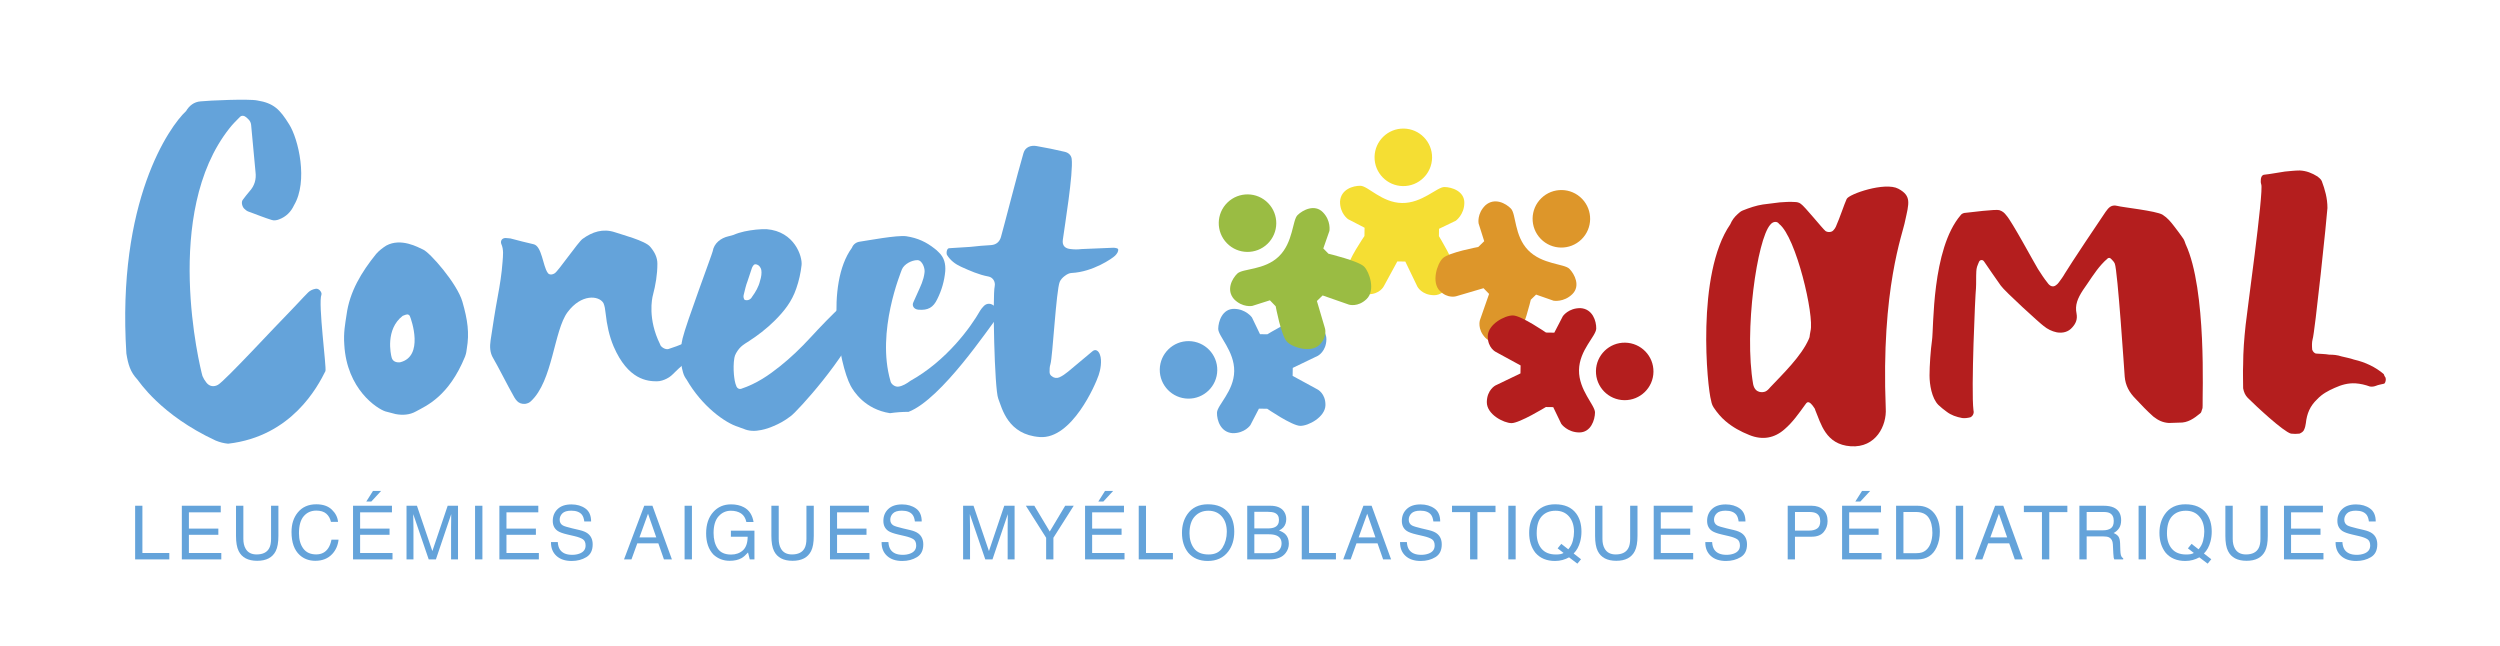 <?xml version="1.0" encoding="utf-8"?>
<!-- Generator: Adobe Illustrator 16.0.0, SVG Export Plug-In . SVG Version: 6.00 Build 0)  -->
<!DOCTYPE svg PUBLIC "-//W3C//DTD SVG 1.1//EN" "http://www.w3.org/Graphics/SVG/1.1/DTD/svg11.dtd">
<svg version="1.1" id="Calque_1" xmlns="http://www.w3.org/2000/svg" xmlns:xlink="http://www.w3.org/1999/xlink" x="0px" y="0px"
	 width="351px" height="90.667px" viewBox="0 0 351 90.667" enable-background="new 0 0 351 90.667" xml:space="preserve">
<g>
	<g>
		<path fill="#64A3DA" d="M18.972,71.007h1.021v6.633h3.778v0.898h-4.799V71.007z"/>
		<path fill="#64A3DA" d="M25.528,71.007h5.465v0.922h-4.471v2.287h4.133v0.871h-4.133v2.553h4.548v0.898h-5.542V71.007z"/>
		<path fill="#64A3DA" d="M34.167,71.007v4.654c0,0.547,0.103,1.002,0.31,1.363c0.306,0.549,0.823,0.82,1.55,0.82
			c0.872,0,1.464-0.295,1.777-0.887c0.169-0.32,0.253-0.754,0.253-1.297v-4.654h1.031v4.229c0,0.928-0.125,1.641-0.376,2.139
			c-0.459,0.91-1.327,1.363-2.603,1.363s-2.142-0.453-2.598-1.363c-0.25-0.498-0.375-1.211-0.375-2.139v-4.229H34.167z"/>
		<path fill="#64A3DA" d="M46.593,71.556c0.521,0.502,0.809,1.072,0.867,1.711h-0.995c-0.111-0.484-0.332-0.869-0.662-1.152
			s-0.795-0.426-1.392-0.426c-0.729,0-1.317,0.26-1.765,0.783c-0.448,0.521-0.672,1.32-0.672,2.398c0,0.883,0.202,1.598,0.607,2.146
			c0.404,0.549,1.008,0.824,1.811,0.824c0.739,0,1.301-0.289,1.687-0.867c0.205-0.303,0.358-0.703,0.458-1.199h0.995
			c-0.088,0.793-0.378,1.457-0.872,1.994c-0.591,0.646-1.389,0.969-2.392,0.969c-0.865,0-1.591-0.264-2.179-0.795
			c-0.774-0.701-1.161-1.783-1.161-3.248c0-1.111,0.291-2.021,0.872-2.734c0.628-0.771,1.495-1.158,2.6-1.158
			C45.342,70.802,46.073,71.052,46.593,71.556z"/>
		<path fill="#64A3DA" d="M49.566,71.007h5.465v0.922h-4.471v2.287h4.133v0.871h-4.133v2.553h4.548v0.898h-5.542V71.007z
			 M53.504,68.931l-1.369,1.482h-0.708l0.938-1.482H53.504z"/>
		<path fill="#64A3DA" d="M57.077,71.007h1.461l2.166,6.367l2.15-6.367h1.451v7.531h-0.974v-4.445c0-0.154,0.003-0.408,0.01-0.764
			s0.011-0.736,0.011-1.145l-2.15,6.354H60.19l-2.17-6.354v0.232c0,0.184,0.005,0.465,0.015,0.842
			c0.01,0.379,0.015,0.656,0.015,0.834v4.445h-0.974V71.007z"/>
		<path fill="#64A3DA" d="M66.699,71.007h1.031v7.531h-1.031V71.007z"/>
		<path fill="#64A3DA" d="M70.113,71.007h5.465v0.922h-4.471v2.287h4.133v0.871h-4.133v2.553h4.548v0.898h-5.542V71.007z"/>
		<path fill="#64A3DA" d="M78.315,76.109c0.023,0.426,0.12,0.773,0.292,1.039c0.326,0.5,0.9,0.75,1.724,0.75
			c0.369,0,0.705-0.055,1.007-0.164c0.586-0.213,0.879-0.592,0.879-1.139c0-0.41-0.125-0.703-0.373-0.877
			c-0.252-0.17-0.646-0.318-1.182-0.445l-0.988-0.23c-0.646-0.15-1.103-0.316-1.371-0.498c-0.463-0.314-0.695-0.785-0.695-1.41
			c0-0.676,0.228-1.232,0.684-1.666s1.101-0.65,1.936-0.65c0.769,0,1.421,0.189,1.958,0.57s0.806,0.99,0.806,1.828h-0.958
			c-0.049-0.402-0.154-0.713-0.315-0.928c-0.298-0.393-0.804-0.59-1.519-0.59c-0.577,0-0.992,0.127-1.244,0.379
			c-0.252,0.254-0.379,0.547-0.379,0.883c0,0.369,0.149,0.639,0.447,0.811c0.195,0.109,0.638,0.246,1.327,0.41l1.023,0.24
			c0.494,0.117,0.875,0.275,1.143,0.477c0.464,0.352,0.695,0.863,0.695,1.533c0,0.834-0.295,1.43-0.887,1.789
			s-1.279,0.539-2.062,0.539c-0.914,0-1.628-0.24-2.145-0.719c-0.517-0.475-0.771-1.119-0.76-1.932H78.315z"/>
		<path fill="#64A3DA" d="M90.45,71.007h1.152l2.733,7.531h-1.118l-0.786-2.256h-2.955l-0.817,2.256h-1.046L90.45,71.007z
			 M92.142,75.453l-1.16-3.328l-1.205,3.328H92.142z"/>
		<path fill="#64A3DA" d="M96.116,71.007h1.031v7.531h-1.031V71.007z"/>
		<path fill="#64A3DA" d="M104.446,71.222c0.737,0.393,1.189,1.082,1.354,2.066h-1.01c-0.12-0.551-0.37-0.951-0.748-1.203
			c-0.378-0.25-0.855-0.377-1.431-0.377c-0.683,0-1.258,0.262-1.725,0.785s-0.7,1.303-0.7,2.338c0,0.896,0.192,1.625,0.578,2.188
			c0.385,0.561,1.013,0.842,1.884,0.842c0.667,0,1.218-0.197,1.655-0.592s0.661-1.033,0.671-1.914h-2.358v-0.846h3.307v4.029h-0.656
			l-0.246-0.969c-0.34,0.379-0.641,0.643-0.903,0.789c-0.44,0.252-1,0.379-1.679,0.379c-0.878,0-1.633-0.289-2.265-0.865
			c-0.689-0.725-1.034-1.721-1.034-2.984c0-1.262,0.336-2.264,1.01-3.01c0.64-0.711,1.469-1.066,2.486-1.066
			C103.334,70.812,103.938,70.949,104.446,71.222z"/>
		<path fill="#64A3DA" d="M109.333,71.007v4.654c0,0.547,0.103,1.002,0.31,1.363c0.306,0.549,0.823,0.82,1.55,0.82
			c0.872,0,1.464-0.295,1.777-0.887c0.169-0.32,0.253-0.754,0.253-1.297v-4.654h1.031v4.229c0,0.928-0.125,1.641-0.376,2.139
			c-0.459,0.91-1.327,1.363-2.603,1.363s-2.142-0.453-2.598-1.363c-0.25-0.498-0.375-1.211-0.375-2.139v-4.229H109.333z"/>
		<path fill="#64A3DA" d="M116.53,71.007h5.465v0.922h-4.471v2.287h4.133v0.871h-4.133v2.553h4.548v0.898h-5.542V71.007z"/>
		<path fill="#64A3DA" d="M124.732,76.109c0.023,0.426,0.12,0.773,0.292,1.039c0.326,0.5,0.9,0.75,1.724,0.75
			c0.369,0,0.705-0.055,1.007-0.164c0.586-0.213,0.879-0.592,0.879-1.139c0-0.41-0.125-0.703-0.373-0.877
			c-0.252-0.17-0.646-0.318-1.182-0.445l-0.988-0.23c-0.646-0.15-1.103-0.316-1.371-0.498c-0.463-0.314-0.695-0.785-0.695-1.41
			c0-0.676,0.228-1.232,0.684-1.666s1.101-0.65,1.936-0.65c0.769,0,1.421,0.189,1.958,0.57s0.806,0.99,0.806,1.828h-0.958
			c-0.049-0.402-0.154-0.713-0.315-0.928c-0.298-0.393-0.804-0.59-1.519-0.59c-0.577,0-0.992,0.127-1.244,0.379
			c-0.252,0.254-0.379,0.547-0.379,0.883c0,0.369,0.149,0.639,0.447,0.811c0.195,0.109,0.638,0.246,1.327,0.41l1.023,0.24
			c0.494,0.117,0.875,0.275,1.143,0.477c0.464,0.352,0.695,0.863,0.695,1.533c0,0.834-0.295,1.43-0.887,1.789
			s-1.279,0.539-2.062,0.539c-0.914,0-1.628-0.24-2.145-0.719c-0.517-0.475-0.771-1.119-0.76-1.932H124.732z"/>
		<path fill="#64A3DA" d="M135.221,71.007h1.461l2.166,6.367l2.15-6.367h1.451v7.531h-0.974v-4.445c0-0.154,0.003-0.408,0.01-0.764
			s0.011-0.736,0.011-1.145l-2.15,6.354h-1.012l-2.17-6.354v0.232c0,0.184,0.005,0.465,0.015,0.842
			c0.01,0.379,0.015,0.656,0.015,0.834v4.445h-0.974V71.007z"/>
		<path fill="#64A3DA" d="M144.031,71.007h1.189l2.165,3.619l2.165-3.619h1.2l-2.853,4.496v3.035h-1.019v-3.035L144.031,71.007z"/>
		<path fill="#64A3DA" d="M152.343,71.007h5.464v0.922h-4.47v2.287h4.132v0.871h-4.132v2.553h4.546v0.898h-5.541V71.007z
			 M156.281,68.931l-1.369,1.482h-0.708l0.938-1.482H156.281z"/>
		<path fill="#64A3DA" d="M159.878,71.007h1.021v6.633h3.777v0.898h-4.799V71.007z"/>
		<path fill="#64A3DA" d="M172.542,72.083c0.498,0.666,0.748,1.52,0.748,2.559c0,1.125-0.285,2.059-0.857,2.805
			c-0.67,0.875-1.625,1.312-2.865,1.312c-1.158,0-2.07-0.383-2.732-1.148c-0.592-0.738-0.887-1.672-0.887-2.801
			c0-1.018,0.252-1.889,0.758-2.613c0.65-0.93,1.61-1.395,2.881-1.395C170.917,70.802,171.901,71.23,172.542,72.083z
			 M171.641,76.884c0.4-0.645,0.602-1.387,0.602-2.225c0-0.887-0.23-1.6-0.693-2.141c-0.464-0.539-1.098-0.811-1.9-0.811
			c-0.779,0-1.415,0.268-1.907,0.805c-0.492,0.535-0.738,1.324-0.738,2.367c0,0.834,0.211,1.539,0.634,2.111
			c0.422,0.572,1.105,0.859,2.053,0.859C170.588,77.851,171.239,77.529,171.641,76.884z"/>
		<path fill="#64A3DA" d="M175.109,71.007h3.255c0.888,0,1.52,0.264,1.895,0.789c0.22,0.311,0.33,0.67,0.33,1.076
			c0,0.477-0.135,0.865-0.405,1.17c-0.14,0.16-0.342,0.307-0.604,0.439c0.386,0.148,0.675,0.314,0.866,0.498
			c0.338,0.328,0.508,0.781,0.508,1.359c0,0.484-0.153,0.924-0.459,1.316c-0.458,0.588-1.186,0.883-2.183,0.883h-3.202V71.007z
			 M177.983,74.191c0.436,0,0.773-0.061,1.016-0.18c0.38-0.188,0.569-0.525,0.569-1.016c0-0.492-0.202-0.822-0.605-0.994
			c-0.229-0.096-0.567-0.145-1.016-0.145h-1.839v2.334H177.983z M178.328,77.667c0.632,0,1.082-0.182,1.351-0.545
			c0.169-0.229,0.254-0.506,0.254-0.83c0-0.547-0.247-0.92-0.74-1.117c-0.262-0.105-0.608-0.16-1.04-0.16h-2.044v2.652H178.328z"/>
		<path fill="#64A3DA" d="M182.767,71.007h1.021v6.633h3.778v0.898h-4.799V71.007z"/>
		<path fill="#64A3DA" d="M191.424,71.007h1.151l2.733,7.531h-1.117l-0.787-2.256h-2.954l-0.817,2.256h-1.046L191.424,71.007z
			 M193.115,75.453l-1.159-3.328l-1.205,3.328H193.115z"/>
		<path fill="#64A3DA" d="M197.526,76.109c0.022,0.426,0.12,0.773,0.291,1.039c0.326,0.5,0.9,0.75,1.724,0.75
			c0.368,0,0.704-0.055,1.008-0.164c0.586-0.213,0.879-0.592,0.879-1.139c0-0.41-0.124-0.703-0.373-0.877
			c-0.251-0.17-0.646-0.318-1.182-0.445l-0.988-0.23c-0.646-0.15-1.103-0.316-1.371-0.498c-0.464-0.314-0.695-0.785-0.695-1.41
			c0-0.676,0.228-1.232,0.684-1.666c0.455-0.434,1.101-0.65,1.936-0.65c0.769,0,1.421,0.189,1.958,0.57s0.807,0.99,0.807,1.828
			h-0.959c-0.05-0.402-0.154-0.713-0.314-0.928c-0.299-0.393-0.805-0.59-1.52-0.59c-0.576,0-0.991,0.127-1.243,0.379
			c-0.253,0.254-0.379,0.547-0.379,0.883c0,0.369,0.149,0.639,0.447,0.811c0.195,0.109,0.638,0.246,1.326,0.41l1.023,0.24
			c0.493,0.117,0.874,0.275,1.143,0.477c0.464,0.352,0.695,0.863,0.695,1.533c0,0.834-0.296,1.43-0.888,1.789
			c-0.591,0.359-1.278,0.539-2.062,0.539c-0.913,0-1.628-0.24-2.145-0.719c-0.517-0.475-0.771-1.119-0.76-1.932H197.526z"/>
		<path fill="#64A3DA" d="M209.969,71.007v0.896h-2.538v6.635h-1.03v-6.635h-2.538v-0.896H209.969z"/>
		<path fill="#64A3DA" d="M211.768,71.007h1.03v7.531h-1.03V71.007z"/>
		<path fill="#64A3DA" d="M221.975,78.517l-0.512,0.619l-1.166-0.885c-0.28,0.154-0.583,0.277-0.91,0.369
			c-0.326,0.092-0.683,0.139-1.068,0.139c-1.169,0-2.085-0.383-2.747-1.148c-0.585-0.746-0.877-1.678-0.877-2.801
			c0-1.018,0.253-1.889,0.759-2.613c0.649-0.93,1.61-1.395,2.882-1.395c1.329,0,2.313,0.426,2.953,1.281
			c0.498,0.666,0.748,1.52,0.748,2.557c0,0.486-0.06,0.953-0.18,1.4c-0.181,0.684-0.485,1.24-0.916,1.67L221.975,78.517z
			 M219.042,77.808c0.185-0.029,0.346-0.088,0.482-0.174l-0.831-0.645l0.513-0.631l0.982,0.766c0.312-0.355,0.523-0.754,0.635-1.195
			s0.167-0.865,0.167-1.268c0-0.887-0.231-1.602-0.694-2.141c-0.464-0.541-1.097-0.812-1.9-0.812c-0.813,0-1.457,0.26-1.933,0.777
			c-0.475,0.52-0.712,1.316-0.712,2.395c0,0.906,0.228,1.629,0.685,2.166s1.128,0.805,2.011,0.805
			C218.658,77.851,218.857,77.837,219.042,77.808z"/>
		<path fill="#64A3DA" d="M224.983,71.007v4.654c0,0.547,0.104,1.002,0.31,1.363c0.307,0.549,0.823,0.82,1.551,0.82
			c0.871,0,1.464-0.295,1.777-0.887c0.169-0.32,0.253-0.754,0.253-1.297v-4.654h1.031v4.229c0,0.928-0.125,1.641-0.376,2.139
			c-0.46,0.91-1.327,1.363-2.603,1.363c-1.276,0-2.143-0.453-2.599-1.363c-0.25-0.498-0.376-1.211-0.376-2.139v-4.229H224.983z"/>
		<path fill="#64A3DA" d="M232.181,71.007h5.465v0.922h-4.471v2.287h4.133v0.871h-4.133v2.553h4.548v0.898h-5.542V71.007z"/>
		<path fill="#64A3DA" d="M240.384,76.109c0.022,0.426,0.12,0.773,0.291,1.039c0.326,0.5,0.9,0.75,1.724,0.75
			c0.368,0,0.704-0.055,1.008-0.164c0.586-0.213,0.879-0.592,0.879-1.139c0-0.41-0.124-0.703-0.373-0.877
			c-0.251-0.17-0.646-0.318-1.182-0.445l-0.988-0.23c-0.646-0.15-1.103-0.316-1.371-0.498c-0.464-0.314-0.695-0.785-0.695-1.41
			c0-0.676,0.228-1.232,0.684-1.666c0.455-0.434,1.101-0.65,1.936-0.65c0.769,0,1.421,0.189,1.958,0.57s0.807,0.99,0.807,1.828
			h-0.959c-0.05-0.402-0.154-0.713-0.314-0.928c-0.299-0.393-0.805-0.59-1.52-0.59c-0.576,0-0.991,0.127-1.243,0.379
			c-0.253,0.254-0.379,0.547-0.379,0.883c0,0.369,0.149,0.639,0.447,0.811c0.195,0.109,0.638,0.246,1.326,0.41l1.023,0.24
			c0.493,0.117,0.874,0.275,1.143,0.477c0.464,0.352,0.695,0.863,0.695,1.533c0,0.834-0.296,1.43-0.888,1.789
			c-0.591,0.359-1.278,0.539-2.062,0.539c-0.913,0-1.628-0.24-2.145-0.719c-0.517-0.475-0.771-1.119-0.76-1.932H240.384z"/>
		<path fill="#64A3DA" d="M250.995,71.007h3.37c0.666,0,1.204,0.188,1.613,0.566c0.41,0.377,0.615,0.908,0.615,1.592
			c0,0.588-0.183,1.1-0.549,1.535c-0.365,0.436-0.925,0.654-1.678,0.654h-2.352v3.184h-1.021V71.007z M254.952,72.042
			c-0.224-0.105-0.531-0.158-0.921-0.158h-2.016v2.609h2.016c0.454,0,0.823-0.098,1.106-0.293s0.425-0.539,0.425-1.031
			C255.562,72.617,255.359,72.242,254.952,72.042z"/>
		<path fill="#64A3DA" d="M258.629,71.007h5.465v0.922h-4.471v2.287h4.133v0.871h-4.133v2.553h4.548v0.898h-5.542V71.007z
			 M262.566,68.931l-1.369,1.482h-0.708l0.938-1.482H262.566z"/>
		<path fill="#64A3DA" d="M266.21,71.007h3.011c1.021,0,1.814,0.367,2.378,1.102c0.502,0.664,0.754,1.512,0.754,2.549
			c0,0.799-0.148,1.521-0.445,2.168c-0.523,1.143-1.422,1.713-2.697,1.713h-3V71.007z M269.021,77.667
			c0.338,0,0.615-0.037,0.832-0.109c0.388-0.133,0.705-0.389,0.952-0.768c0.197-0.305,0.34-0.693,0.427-1.17
			c0.05-0.283,0.075-0.547,0.075-0.789c0-0.934-0.182-1.658-0.544-2.174c-0.363-0.516-0.947-0.773-1.752-0.773h-1.77v5.783H269.021z
			"/>
		<path fill="#64A3DA" d="M274.597,71.007h1.03v7.531h-1.03V71.007z"/>
		<path fill="#64A3DA" d="M280.112,71.007h1.151l2.733,7.531h-1.117l-0.787-2.256h-2.954l-0.817,2.256h-1.046L280.112,71.007z
			 M281.804,75.453l-1.159-3.328l-1.205,3.328H281.804z"/>
		<path fill="#64A3DA" d="M290.257,71.007v0.896h-2.538v6.635h-1.03v-6.635h-2.538v-0.896H290.257z"/>
		<path fill="#64A3DA" d="M291.947,71.007h3.424c0.563,0,1.028,0.084,1.395,0.25c0.694,0.322,1.042,0.916,1.042,1.779
			c0,0.451-0.094,0.82-0.279,1.107c-0.187,0.287-0.447,0.518-0.782,0.693c0.294,0.119,0.516,0.275,0.664,0.471
			s0.231,0.512,0.249,0.949l0.035,1.01c0.011,0.287,0.034,0.5,0.072,0.641c0.062,0.24,0.171,0.393,0.328,0.461v0.17h-1.251
			c-0.034-0.064-0.062-0.148-0.082-0.252c-0.021-0.102-0.038-0.301-0.052-0.594l-0.062-1.256c-0.023-0.492-0.2-0.822-0.533-0.99
			c-0.188-0.092-0.486-0.139-0.892-0.139h-2.256v3.23h-1.021V71.007z M295.261,74.457c0.466,0,0.834-0.096,1.104-0.287
			c0.271-0.191,0.406-0.535,0.406-1.035c0-0.537-0.189-0.902-0.568-1.098c-0.202-0.102-0.474-0.152-0.812-0.152h-2.423v2.572
			H295.261z"/>
		<path fill="#64A3DA" d="M300.258,71.007h1.03v7.531h-1.03V71.007z"/>
		<path fill="#64A3DA" d="M310.465,78.517l-0.512,0.619l-1.166-0.885c-0.28,0.154-0.583,0.277-0.91,0.369
			c-0.326,0.092-0.683,0.139-1.068,0.139c-1.169,0-2.085-0.383-2.747-1.148c-0.585-0.746-0.877-1.678-0.877-2.801
			c0-1.018,0.253-1.889,0.759-2.613c0.649-0.93,1.61-1.395,2.882-1.395c1.329,0,2.313,0.426,2.953,1.281
			c0.498,0.666,0.748,1.52,0.748,2.557c0,0.486-0.06,0.953-0.18,1.4c-0.181,0.684-0.485,1.24-0.916,1.67L310.465,78.517z
			 M307.532,77.808c0.185-0.029,0.346-0.088,0.482-0.174l-0.831-0.645l0.513-0.631l0.982,0.766c0.312-0.355,0.523-0.754,0.635-1.195
			s0.167-0.865,0.167-1.268c0-0.887-0.231-1.602-0.694-2.141c-0.464-0.541-1.097-0.812-1.9-0.812c-0.813,0-1.457,0.26-1.933,0.777
			c-0.475,0.52-0.712,1.316-0.712,2.395c0,0.906,0.228,1.629,0.685,2.166s1.128,0.805,2.011,0.805
			C307.148,77.851,307.348,77.837,307.532,77.808z"/>
		<path fill="#64A3DA" d="M313.474,71.007v4.654c0,0.547,0.104,1.002,0.31,1.363c0.307,0.549,0.823,0.82,1.551,0.82
			c0.871,0,1.464-0.295,1.777-0.887c0.169-0.32,0.253-0.754,0.253-1.297v-4.654h1.031v4.229c0,0.928-0.125,1.641-0.376,2.139
			c-0.46,0.91-1.327,1.363-2.603,1.363c-1.276,0-2.143-0.453-2.599-1.363c-0.25-0.498-0.376-1.211-0.376-2.139v-4.229H313.474z"/>
		<path fill="#64A3DA" d="M320.671,71.007h5.465v0.922h-4.471v2.287h4.133v0.871h-4.133v2.553h4.548v0.898h-5.542V71.007z"/>
		<path fill="#64A3DA" d="M328.874,76.109c0.022,0.426,0.12,0.773,0.291,1.039c0.326,0.5,0.9,0.75,1.724,0.75
			c0.368,0,0.704-0.055,1.008-0.164c0.586-0.213,0.879-0.592,0.879-1.139c0-0.41-0.124-0.703-0.373-0.877
			c-0.251-0.17-0.646-0.318-1.182-0.445l-0.988-0.23c-0.646-0.15-1.103-0.316-1.371-0.498c-0.464-0.314-0.695-0.785-0.695-1.41
			c0-0.676,0.228-1.232,0.684-1.666c0.455-0.434,1.101-0.65,1.936-0.65c0.769,0,1.421,0.189,1.958,0.57s0.807,0.99,0.807,1.828
			h-0.959c-0.05-0.402-0.154-0.713-0.314-0.928c-0.299-0.393-0.805-0.59-1.52-0.59c-0.576,0-0.991,0.127-1.243,0.379
			c-0.253,0.254-0.379,0.547-0.379,0.883c0,0.369,0.149,0.639,0.447,0.811c0.195,0.109,0.638,0.246,1.326,0.41l1.023,0.24
			c0.493,0.117,0.874,0.275,1.143,0.477c0.464,0.352,0.695,0.863,0.695,1.533c0,0.834-0.296,1.43-0.888,1.789
			c-0.591,0.359-1.278,0.539-2.062,0.539c-0.913,0-1.628-0.24-2.145-0.719c-0.517-0.475-0.771-1.119-0.76-1.932H328.874z"/>
	</g>
	<g>
		<path fill="#F5DE33" d="M197.085,18.052c-2.229-0.033-4.063,1.748-4.097,3.979c-0.033,2.229,1.748,4.063,3.979,4.096
			c2.229,0.032,4.063-1.749,4.097-3.978C201.098,19.918,199.315,18.084,197.085,18.052"/>
		<path fill="#F5DE33" d="M190.999,26.084c1.077,0.017,3.018,2.377,5.844,2.418c2.827,0.043,4.925-2.26,5.957-2.245
			c1.03,0.015,2.817,0.579,2.794,2.239c-0.025,1.66-1.203,2.496-1.203,2.496l-2.352,1.131l-0.015,1.033c0,0,2.28,3.712,2.263,4.833
			c-0.016,1.077-1.218,3.484-2.968,3.458c-1.705-0.024-2.314-1.201-2.314-1.201l-1.698-3.525l-1.122-0.017l-1.892,3.473
			c0,0-0.556,1.158-2.216,1.135c-1.659-0.025-2.927-2.377-2.909-3.543c0.018-1.166,2.401-4.631,2.401-4.631l0.018-1.166
			l-2.316-1.201c0,0-1.155-0.78-1.13-2.485C188.256,26.583,189.969,26.069,190.999,26.084"/>
		<path fill="#DD962A" d="M222.113,27.907c-1.554-1.602-4.109-1.638-5.71-0.084c-1.6,1.554-1.638,4.109-0.084,5.709
			c1.555,1.602,4.11,1.639,5.711,0.084C223.631,32.063,223.668,29.506,222.113,27.907"/>
		<path fill="#DD962A" d="M212.13,29.284c0.75,0.771,0.452,3.812,2.421,5.842c1.971,2.027,5.081,1.882,5.801,2.623
			c0.719,0.74,1.584,2.403,0.392,3.559c-1.19,1.158-2.615,0.914-2.615,0.914l-2.463-0.861l-0.74,0.719c0,0-1.014,4.238-1.817,5.019
			c-0.773,0.75-3.324,1.603-4.543,0.347c-1.188-1.224-0.788-2.486-0.788-2.486l1.291-3.694l-0.782-0.804l-3.792,1.117
			c0,0-1.212,0.428-2.368-0.764s-0.39-3.75,0.447-4.562c0.837-0.813,4.973-1.577,4.973-1.577l0.837-0.813l-0.787-2.486
			c0,0-0.267-1.367,0.956-2.555C209.837,27.694,211.411,28.542,212.13,29.284"/>
		<path fill="#B41E1E" d="M232.146,52.208c0.033-2.229-1.748-4.064-3.979-4.098s-4.064,1.749-4.096,3.979
			c-0.033,2.229,1.748,4.062,3.978,4.096C230.279,56.218,232.114,54.437,232.146,52.208"/>
		<path fill="#B41E1E" d="M224.112,46.122c-0.016,1.076-2.377,3.017-2.419,5.843c-0.041,2.826,2.263,4.924,2.246,5.957
			c-0.014,1.029-0.579,2.816-2.238,2.793c-1.66-0.025-2.495-1.203-2.495-1.203l-1.134-2.352l-1.03-0.014
			c0,0-3.714,2.279-4.835,2.262c-1.077-0.016-3.483-1.217-3.457-2.967c0.024-1.705,1.201-2.316,1.201-2.316l3.523-1.696l0.018-1.122
			l-3.474-1.891c0,0-1.158-0.556-1.134-2.216c0.025-1.66,2.376-2.928,3.543-2.91c1.166,0.018,4.632,2.401,4.632,2.401l1.166,0.017
			l1.2-2.315c0,0,0.781-1.155,2.486-1.13C223.614,43.377,224.129,45.09,224.112,46.122"/>
		<path fill="#64A3DA" d="M162.831,51.872c-0.031,2.229,1.75,4.063,3.979,4.097c2.229,0.033,4.063-1.748,4.095-3.978
			c0.033-2.229-1.747-4.064-3.977-4.098C164.698,47.86,162.863,49.642,162.831,51.872"/>
		<path fill="#64A3DA" d="M170.864,57.957c0.017-1.076,2.379-3.016,2.419-5.841c0.041-2.827-2.262-4.926-2.245-5.957
			c0.014-1.031,0.578-2.818,2.238-2.795c1.66,0.025,2.496,1.203,2.496,1.203l1.133,2.352l1.031,0.015c0,0,3.713-2.28,4.834-2.263
			c1.077,0.016,3.483,1.218,3.457,2.968c-0.024,1.705-1.201,2.316-1.201,2.316l-3.523,1.696l-0.018,1.122l3.474,1.891
			c0,0,1.157,0.557,1.134,2.215c-0.025,1.66-2.376,2.928-3.543,2.91c-1.166-0.018-4.631-2.4-4.631-2.4l-1.166-0.018l-1.2,2.316
			c0,0-0.782,1.154-2.487,1.129C171.362,60.701,170.848,58.988,170.864,57.957"/>
		<path fill="#9ABC43" d="M172.337,28.434c-1.6,1.554-1.637,4.109-0.083,5.709c1.555,1.602,4.111,1.639,5.709,0.084
			c1.601-1.553,1.639-4.109,0.084-5.709C176.495,26.917,173.939,26.879,172.337,28.434"/>
		<path fill="#9ABC43" d="M173.714,38.416c0.772-0.75,3.814-0.45,5.843-2.419c2.026-1.971,1.883-5.082,2.623-5.801
			c0.739-0.718,2.401-1.582,3.559-0.392s0.913,2.614,0.913,2.614l-0.86,2.464l0.72,0.739c0,0,4.236,1.014,5.018,1.818
			c0.75,0.773,1.602,3.325,0.346,4.543c-1.223,1.188-2.485,0.788-2.485,0.788l-3.694-1.291l-0.804,0.782l1.118,3.792
			c0,0,0.427,1.212-0.766,2.369c-1.189,1.156-3.75,0.389-4.562-0.448c-0.813-0.837-1.577-4.973-1.577-4.973l-0.813-0.838
			l-2.484,0.789c0,0-1.37,0.266-2.558-0.957C172.126,40.709,172.975,39.137,173.714,38.416"/>
	</g>
	<g>
		<path fill="#64A3DA" d="M26.125,15.595c0.437-0.745,1.117-1.304,2.053-1.364c1.117-0.125,6.766-0.372,7.949-0.125
			c2.294,0.372,3.164,1.242,4.468,3.35c1.307,2.052,2.698,7.987,0.683,11.366c-0.432,0.935-1.116,1.614-2.112,1.987
			c-0.308,0.125-0.745,0.185-1.052,0.064c-0.996-0.312-1.926-0.684-2.923-1.057c-0.372-0.125-0.558-0.186-0.805-0.438
			c-0.372-0.246-0.558-0.992-0.312-1.304c0.312-0.432,0.624-0.804,0.931-1.177c0.749-0.81,0.996-1.741,0.871-2.732
			c-0.187-2.238-0.434-4.412-0.619-6.645c-0.066-0.559-0.438-0.871-0.871-1.183c-0.246-0.121-0.497-0.121-0.684,0.066
			c-0.493,0.493-1.056,1.051-1.489,1.614c-9.424,11.885-4.161,33.472-3.788,34.773c0.125,0.312,0.311,0.619,0.558,0.932
			c0.437,0.559,1.056,0.623,1.615,0.311c0.996-0.557,8.321-8.506,10.123-10.307c0.744-0.745,1.675-1.802,2.545-2.671
			c0.252-0.247,0.624-0.434,0.996-0.498c0.186-0.061,0.432,0,0.619,0.185c0.186,0.188,0.311,0.438,0.251,0.624
			c-0.498,1.178,0.745,10.309,0.558,10.742c-1.056,2.112-4.7,9.161-13.664,10.187c-0.619-0.064-1.117-0.186-1.74-0.438
			c-7.785-3.611-10.802-8.381-10.992-8.568c-0.992-1.055-1.304-2.112-1.551-3.66C16.385,28.249,23.795,17.745,26.125,15.595"/>
		<path fill="#64A3DA" d="M48.651,44.225c0.433-3.295,2.109-6.026,4.16-8.572c0.373-0.433,0.931-0.869,1.429-1.178
			c2.073-1.119,4.468,0.247,5.152,0.559c0.931,0.373,4.785,4.746,5.529,7.326c0.745,2.58,0.992,4.412,0.619,6.584
			c-0.061,0.374-0.044,0.558-0.246,1.118c-2.29,5.596-5.403,6.891-6.893,7.701c-0.871,0.494-1.866,0.559-2.857,0.373
			c-0.498-0.125-0.996-0.252-1.429-0.373c-1.182-0.377-5.428-3.113-5.776-9.377C48.214,46.707,48.465,45.464,48.651,44.225
			 M56.164,50.868c3.388-0.819,1.614-5.963,1.367-6.521c-0.251-0.307-0.414-0.232-0.995,0c-2.452,1.889-1.676,5.405-1.55,5.841
			C55.106,50.68,55.544,50.931,56.164,50.868"/>
		<path fill="#64A3DA" d="M99.25,48.508c-0.619,0.684-1.304,1.243-2.234,1.866c-0.81,0.558-1.494,1.115-2.239,1.861
			c-0.432,0.432-0.679,0.682-1.177,0.93c-0.372,0.188-0.871,0.371-1.369,0.371c-1.302,0-4.046-0.18-6.083-4.903
			c-0.623-1.489-0.934-2.979-1.121-4.658c-0.06-0.559-0.121-0.992-0.307-1.43c-0.66-1.078-3.11-1.297-5.034,1.284
			c-1.925,2.581-2.071,9.67-5.15,12.504c-0.186,0.188-0.433,0.309-0.806,0.373c-1.045,0.062-1.371-0.623-1.869-1.553
			c-0.372-0.621-2.048-3.915-2.606-4.844c-0.498-0.807-0.498-1.677-0.372-2.548c0.311-2.047,0.619-4.096,0.991-6.082
			c0.312-1.68,0.564-3.231,0.685-4.91c0.064-0.867,0.185-1.737-0.187-2.545c-0.121-0.373,0.066-0.807,0.623-0.807
			c0.247,0,0.494,0.062,0.68,0.062c1.122,0.312,2.174,0.558,3.23,0.809c1.182,0.247,1.312,3.078,1.991,4.008
			c0.186,0.312,0.624,0.312,0.997,0.064c0.497-0.311,3.286-4.383,3.905-4.822c1.368-0.99,2.857-1.488,4.537-0.93
			c0.866,0.311,4.282,1.182,4.966,2.051c0.624,0.745,0.996,1.491,0.996,2.361c0,1.549-0.251,2.979-0.624,4.407
			c-0.125,0.438-0.755,3.367,0.996,6.893c0.06,0.373,0.745,0.811,1.178,0.684c1.554-0.496,3.044-1.115,4.412-1.927
			c0.619-0.372,1.178-0.557,1.424-0.06C99.935,47.516,99.81,47.889,99.25,48.508"/>
		<path fill="#64A3DA" d="M111.063,58.392c-0.936,0.721-1.69,1.107-2.435,1.418c-0.558,0.248-1.116,0.436-1.735,0.561
			c-0.871,0.186-1.741,0.186-2.546-0.188c-0.251-0.061-0.498-0.186-0.684-0.246c-1.867-0.559-5.119-2.912-7.265-6.646
			c-0.187-0.252-0.377-0.557-0.498-0.995c-0.438-1.488-0.438-3.164-0.065-4.779c0.497-2.112,4.161-11.862,4.226-12.235
			c0.186-1.117,1.116-1.862,2.233-2.113c0.251-0.06,0.498-0.12,0.685-0.186c0.991-0.433,2.048-0.619,3.165-0.744
			c0.497-0.062,0.995-0.062,1.493-0.062c3.929,0.317,5.031,3.85,4.905,5.03c-0.125,1.118-0.372,2.236-0.744,3.292
			c-0.624,1.862-1.741,3.229-2.983,4.472c-1.178,1.178-2.481,2.174-3.849,3.045c-0.498,0.308-0.87,0.559-1.182,0.931
			c-0.307,0.373-0.619,0.871-0.68,1.303c-0.125,0.745-0.125,1.554-0.064,2.3c0.064,0.618,0.125,1.177,0.372,1.735
			c0.126,0.252,0.372,0.373,0.623,0.311c2.234-0.744,3.91-1.926,5.463-3.163c1.491-1.183,2.919-2.551,4.288-4.039
			c1.428-1.551,3.043-3.23,4.407-4.474c0.744-0.679,1.368-1.302,2.112-2.173c1.304-1.49,2.36-1.238,1.987,0.936
			c-0.185,1.117-0.744,2.295-1.368,3.226C118.689,50.408,111.998,57.671,111.063,58.392 M106.269,37.143
			c-0.372-0.121-0.498,0.063-0.684,0.437c-0.186,0.62-0.433,1.244-0.619,1.863c-0.247,0.623-0.373,1.242-0.558,1.986
			c-0.061,0.188,0,0.623,0.185,0.685c0.373,0.126,0.806-0.062,0.992-0.433c0.498-0.684,0.935-1.43,1.121-2.238
			c0.187-0.559,0.248-1.118,0.187-1.49C106.828,37.514,106.52,37.206,106.269,37.143"/>
		<path fill="#64A3DA" d="M119.613,34.784c0.187-0.494,0.619-0.807,1.178-0.866c0.93-0.126,5.156-0.937,6.459-0.749
			c1.615,0.251,2.793,0.809,3.974,1.74c0.187,0.125,0.373,0.312,0.559,0.498c0.806,0.744,0.996,1.675,0.931,2.669
			c-0.125,1.366-0.497,2.668-1.117,3.911c-0.558,1.183-1.303,1.614-2.671,1.493c-0.62-0.063-0.931-0.562-0.684-1.055
			c0.372-0.871,0.809-1.742,1.182-2.672c0.186-0.498,0.311-0.931,0.372-1.429c0.126-0.619-0.312-1.801-0.992-1.801
			c-0.809,0-1.866,0.559-2.177,1.303c-0.121,0.373-3.621,8.695-1.611,15.65c0.061,0.434,0.619,0.871,1.118,0.807
			c0.558-0.061,1.177-0.434,1.674-0.807c5.125-2.853,8.508-7.575,9.812-9.875c0.125-0.185,0.252-0.372,0.437-0.557
			c0.373-0.435,0.87-0.498,1.304-0.247c0.312,0.186,0.619,0.432,0.805,0.744c0.187,0.312,0.065,0.684-0.12,0.992
			c-1.183,1.429-7.83,11.483-12.482,13.29c-0.87,0-1.741,0.061-2.611,0.188c-3.528-0.555-5.091-3.045-5.525-3.85
			C117.812,51.118,115.811,39.975,119.613,34.784"/>
		<path fill="#64A3DA" d="M140.529,33.293c0.312-1.057,2.424-9.313,3.168-11.798c0.248-0.87,1.058-1.116,1.801-0.995
			c1.429,0.251,2.667,0.498,3.974,0.81c0.559,0.121,0.932,0.498,0.992,0.991c0.247,1.987-0.992,9.503-1.243,11.365
			c-0.121,0.869,0.372,1.242,1.118,1.303c0.498,0.064,0.996,0.064,1.492,0c1.49-0.061,2.979-0.121,4.469-0.186
			c0.251,0,0.624,0.064,0.684,0.186c0.065,0.372-0.185,0.684-0.433,0.935c-0.372,0.372-3.115,2.273-6.087,2.42
			c-0.312,0-0.684,0.187-0.992,0.433c-0.251,0.186-0.559,0.497-0.684,0.809c-0.498,1.179-0.995,10.496-1.303,11.552
			c-0.125,0.373-0.125,0.744-0.125,1.117c0,0.246,0.125,0.497,0.371,0.62c0.312,0.25,0.684,0.25,0.996,0.125
			c0.434-0.188,0.865-0.499,1.238-0.805c1.122-0.937,2.238-1.865,3.416-2.857c0.438-0.374,0.871-0.065,1.056,0.496
			c0.313,0.806,0.062,2.174-0.185,2.854c-0.434,1.309-3.756,9.018-8.261,8.693c-4.506-0.324-5.299-4.029-5.836-5.398
			s-0.806-14.408-0.498-15.776c0.125-0.62-0.246-1.243-0.869-1.363c-1.364-0.252-2.607-0.81-3.851-1.37
			c-0.805-0.371-1.489-0.869-1.987-1.675c-0.121-0.311,0-0.93,0.312-0.93c0.992-0.064,1.987-0.125,2.979-0.188
			c0.996-0.125,1.927-0.185,2.921-0.25C139.91,34.35,140.342,33.917,140.529,33.293"/>
		<path fill="#B41E1E" d="M254.855,57.558c0-0.098-0.05-0.15-0.102-0.248c-0.845-1.293-1.083-0.807-1.333-0.457
			c-0.894,1.242-1.74,2.438-2.832,3.381c-1.442,1.293-3.133,1.592-4.974,0.846c-1.242-0.494-2.337-1.096-3.331-1.938
			c-0.646-0.547-1.194-1.197-1.689-1.941c-0.201-0.299-0.299-0.645-0.35-0.943c-0.543-1.785-2.138-17.79,2.686-24.765
			c0.25-0.597,0.598-1.043,1.044-1.442c0.201-0.197,0.447-0.396,0.696-0.495c0.995-0.4,1.89-0.698,2.836-0.846
			c0.794-0.098,1.592-0.198,2.386-0.299c0.696-0.049,1.395-0.101,2.088-0.049c0.248,0,0.6,0.049,0.846,0.25
			c0.547,0.346,3.085,3.529,3.479,3.826c0.298,0.199,0.847,0.199,1.097-0.1c0.147-0.149,0.249-0.299,0.346-0.495
			c0.596-1.343,1.176-3.157,1.522-3.903c0.3-0.697,5.396-2.448,7.261-1.441c1.863,1.006,1.499,2.01,0.945,4.523
			c-0.298,1.741-3.396,9.383-2.716,26.329c0.15,2.387-1.375,5.545-4.915,5.305C256.307,62.414,255.652,59.445,254.855,57.558
			 M246.144,53.957c0.296,1.363,1.444,1.121,1.693,1.021c0.25-0.1,0.496-0.346,0.698-0.596c1.789-1.89,4.367-4.373,5.414-6.763
			c0.197-0.447,0.06-0.224,0.246-1.145c0.554-2.174-2.021-13.191-4.403-15.031c-0.298-0.447-0.894-0.347-1.241,0.101
			C246.707,33.569,244.84,46.448,246.144,53.957"/>
		<path fill="#B41E1E" d="M324.685,47.655c-0.101,0.397-0.101,0.895-0.052,1.44c0.102,0.301,0.352,0.549,0.601,0.549
			c0.597,0.049,1.191,0.049,1.788,0.15c0.598,0,1.145,0.049,1.74,0.248c0.598,0.15,1.193,0.248,1.74,0.446
			c1.543,0.348,3.034,1.045,4.178,2.039c0.048,0.196,0.149,0.347,0.249,0.495c0.099,0.25,0,0.746-0.201,0.846
			c-0.397,0.102-0.793,0.148-1.144,0.299c-0.246,0.1-0.544,0.148-0.845,0.1c-0.694-0.25-1.343-0.398-2.039-0.447
			c-1.043-0.051-1.938,0.197-2.934,0.646c-0.894,0.396-1.739,0.844-2.436,1.59c-0.996,0.947-1.443,1.99-1.592,3.383
			c-0.048,0.299-0.098,0.598-0.246,0.896c-0.052,0.195-0.351,0.445-0.649,0.547c-0.397,0.049-0.793,0.049-1.191,0
			c-1.096-0.297-4.976-3.932-6.067-5.023c-0.35-0.35-0.547-0.797-0.648-1.342c0-1.143-0.049-2.239,0-3.282
			c0-1.89,0.149-3.729,0.352-5.619c0.047-0.795,2.585-18.846,2.187-19.739c-0.101-0.249-0.049-0.548-0.049-0.748
			c0.049-0.299,0.15-0.545,0.447-0.597c0.943-0.097,1.89-0.298,2.933-0.447c0.598-0.049,1.395-0.15,2.087-0.15
			c0.946,0.053,1.691,0.351,2.489,0.847c0.198,0.148,0.496,0.398,0.597,0.647c0.446,1.194,0.793,2.387,0.793,3.78
			C326.724,30.251,324.984,46.909,324.685,47.655"/>
		<path fill="#B41E1E" d="M296.917,37.014c-0.097-0.25-0.347-0.498-0.548-0.695c-0.147-0.15-0.347-0.15-0.495,0
			c-1.145,0.994-1.938,2.234-2.783,3.48c-0.201,0.297-0.352,0.494-0.649,0.942c-0.745,1.144-1.143,2.09-0.895,3.283
			c0.149,0.797-0.101,1.393-0.596,1.937c-0.548,0.649-1.342,0.846-2.187,0.698c-0.698-0.149-1.293-0.448-1.841-0.896
			c-0.496-0.347-5.472-4.873-6.016-5.668c-0.798-1.145-1.543-2.187-2.34-3.379c-0.198-0.302-0.545-0.25-0.693,0
			c-0.101,0.246-0.2,0.446-0.299,0.744c-0.052,0.198-0.1,0.448-0.1,0.646c-0.048,0.798,0,1.592-0.048,2.388
			c-0.102,0.794-0.698,14.269-0.352,17.104c0.049,0.197,0.049,0.398-0.049,0.598c-0.051,0.146-0.249,0.346-0.397,0.396
			c-0.399,0.098-0.795,0.15-1.145,0.098c-0.794-0.148-1.543-0.395-2.187-0.895c-0.399-0.299-0.794-0.596-1.146-0.941
			c-0.942-0.947-1.244-2.885-1.244-4.131c0-1.388,0.153-3.579,0.351-4.97c0.25-1.691-0.072-12.77,4.027-17.552
			c0.099-0.153,0.299-0.25,0.496-0.301c0.896-0.099,4.427-0.545,4.923-0.396c0.447,0.149,0.696,0.346,0.995,0.744
			c0.745,0.795,3.879,6.615,4.427,7.509c0.447,0.696,0.895,1.391,1.343,1.939c0.298,0.447,0.745,0.696,1.191,0.349
			c0.149-0.1,0.298-0.248,0.399-0.397c0.297-0.399,0.596-0.798,0.845-1.245c0.646-1.093,5.12-7.807,5.717-8.653
			c0.447-0.645,0.847-1.044,1.645-0.843c0.696,0.198,5.466,0.692,6.364,1.241c0.696,0.447,1.144,0.995,1.639,1.643
			c0.448,0.598,0.846,1.092,1.246,1.689c0.147,0.201,0.246,0.499,0.346,0.797c2.994,6.402,2.336,21.382,2.389,22.671
			c0,0.201,0,0.398-0.101,0.6c-0.052,0.197-0.1,0.396-0.25,0.496c-0.845,0.697-1.74,1.342-2.932,1.293
			c-0.448,0-0.947,0.049-1.443,0.049c-0.845-0.049-1.49-0.348-2.187-0.895c-0.896-0.793-1.692-1.639-2.485-2.486
			c-0.899-0.893-1.443-1.889-1.543-3.133C298.263,52.279,297.315,37.957,296.917,37.014"/>
	</g>
</g>
</svg>
